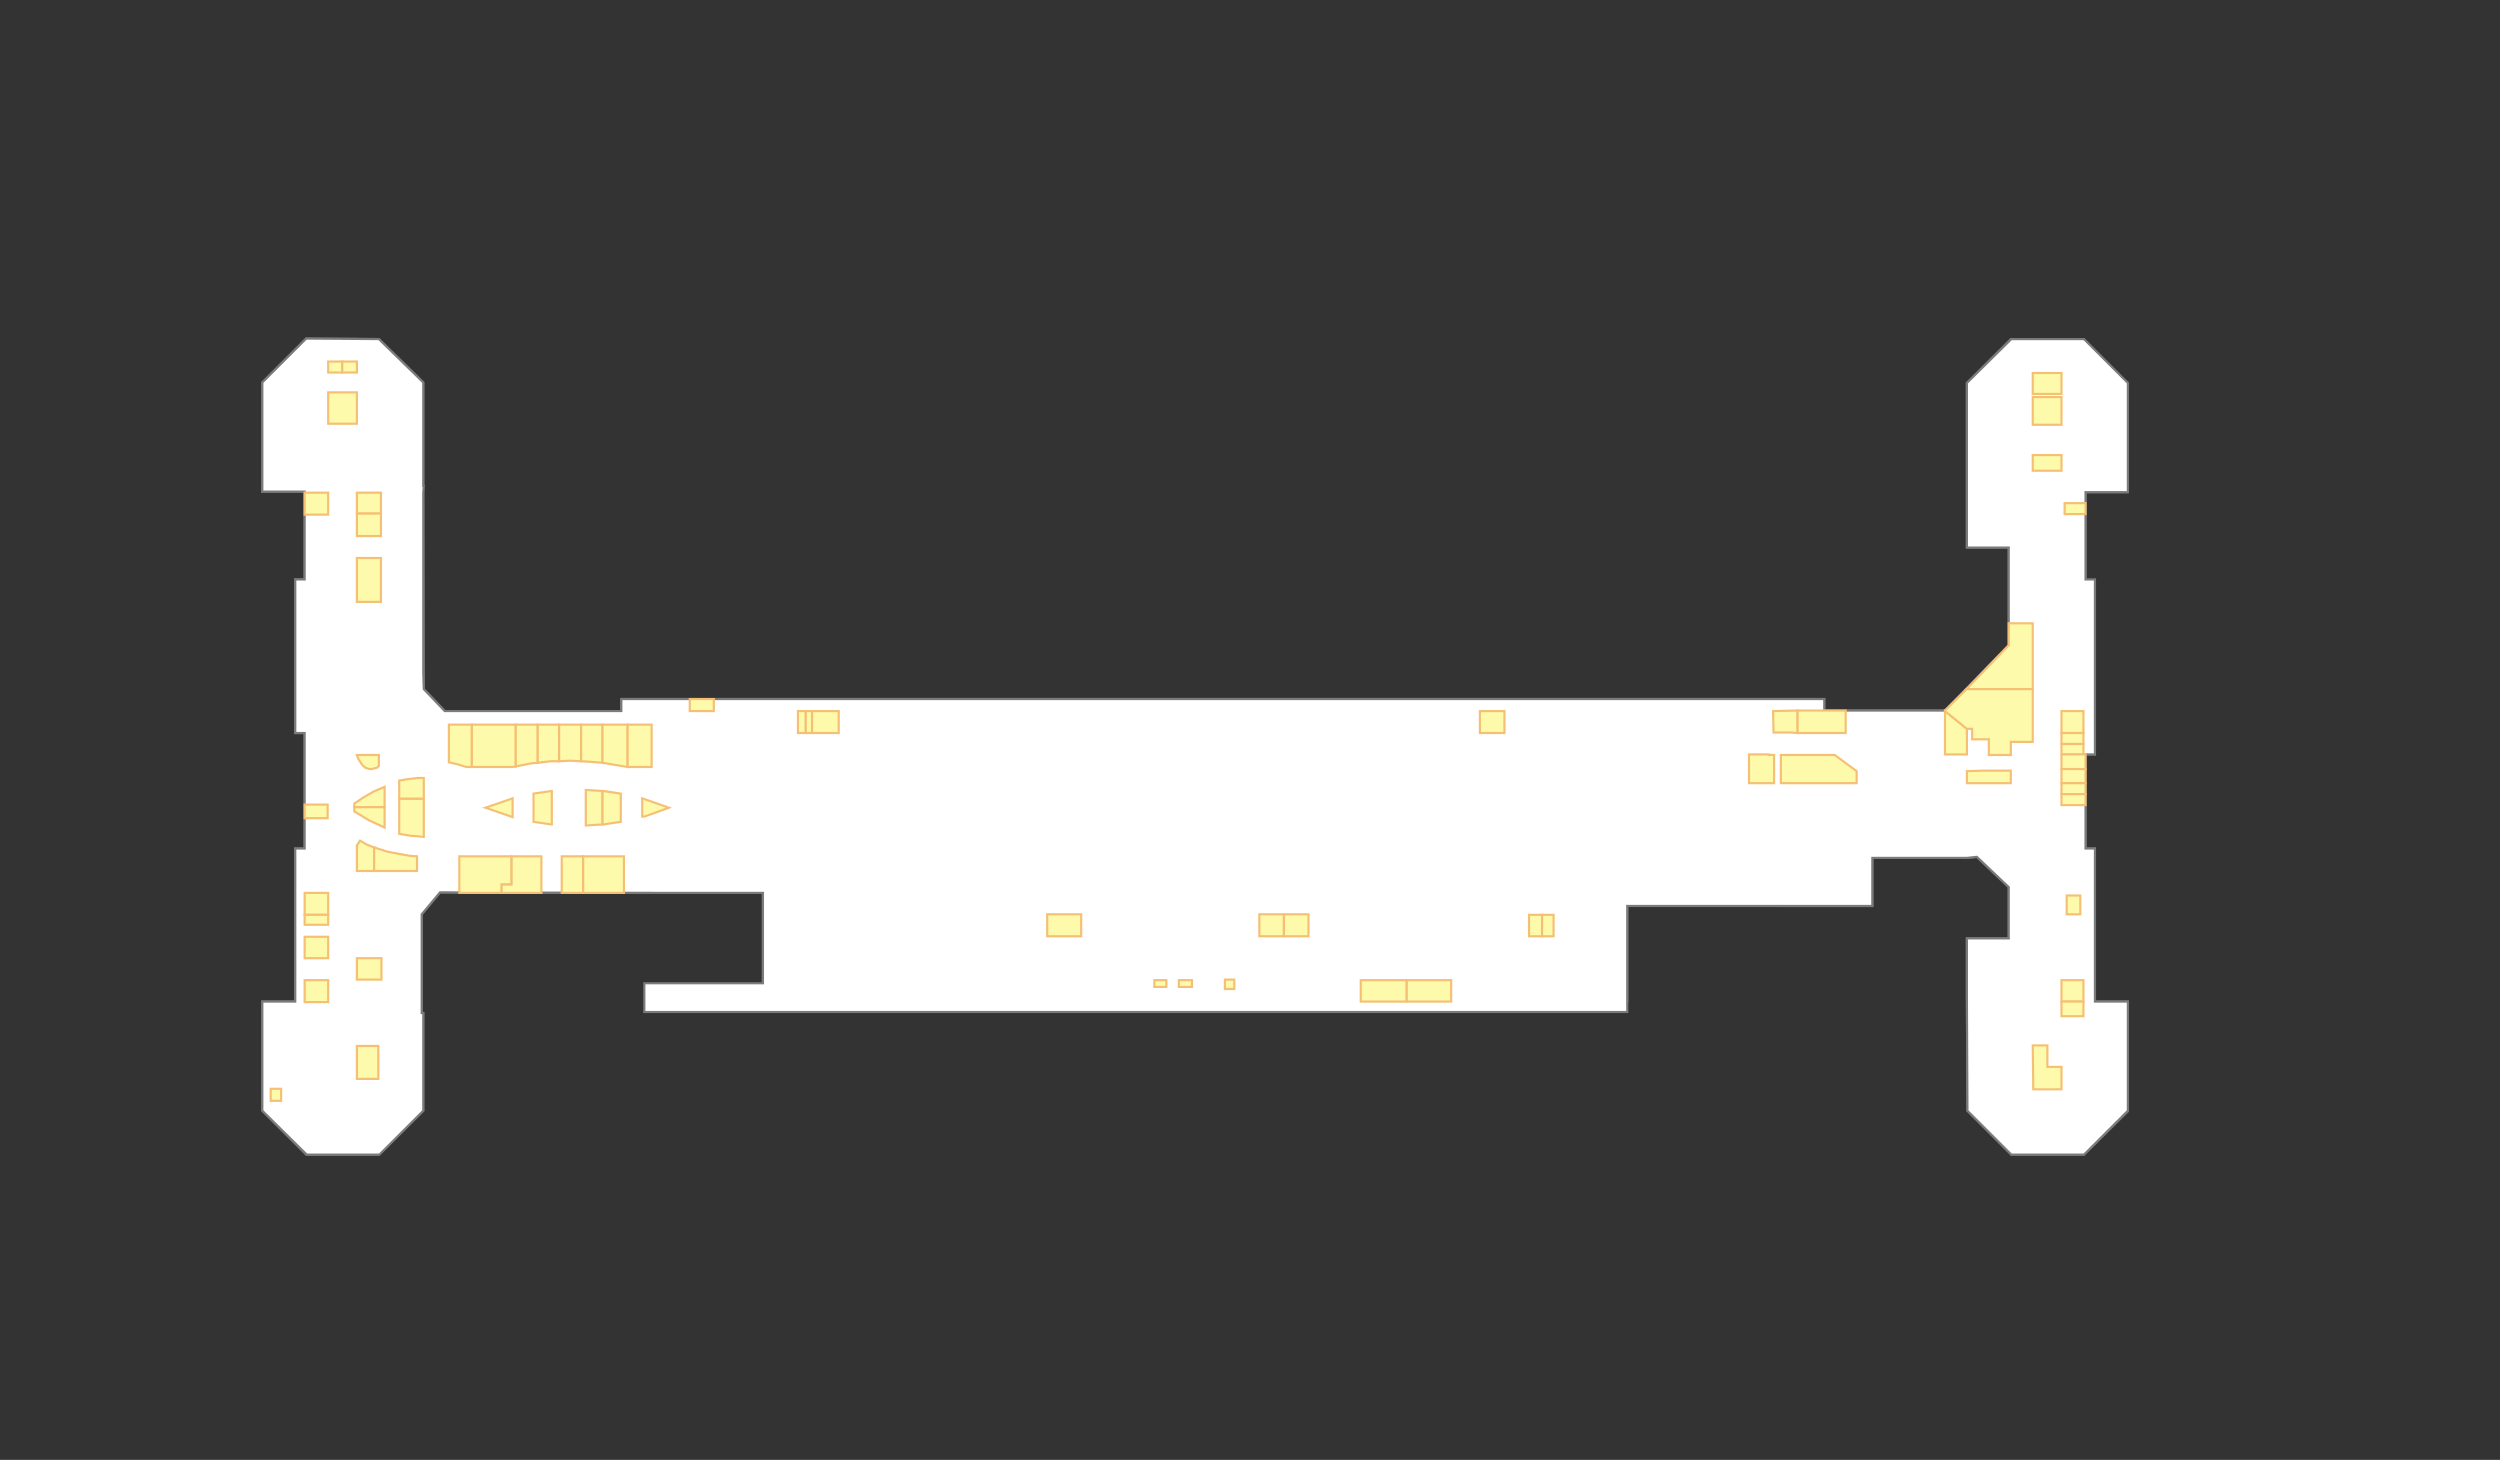 <svg xmlns="http://www.w3.org/2000/svg" width="1148.258pt" height="670.507pt" viewBox="0 0 1148.258 670.507" enable-background="new 0 0 1148.258 670.507"
	version="1.1">
	<rect x="0" y="0" width="1148.258" height="670.507" fill="#333333" stroke="none"/>
	<g id="K2-F2" style="fill:#fff; stroke:#7b7b7b; stroke-width:1px;">
		<path d="     M194.411,218.371L194.411,223.171L194.411,226.29L194.651,316.519L204.251,326.597L285.376,326.597     L285.376,321.078L799.244,321.078L821.805,321.078L824.685,321.078L837.886,321.078L837.886,326.357     L893.329,326.357L922.611,296.361L922.611,251.487L903.41,251.487L903.41,226.05L903.41,175.897L923.571,155.74     L956.933,155.74L977.094,175.897L977.094,226.05L957.893,226.05L957.893,266.365L962.213,266.365L962.213,346.515     L957.893,346.515L957.893,389.709L962.213,389.709L962.213,460.02L977.334,460.02L977.334,510.413     L957.173,530.331L923.811,530.331L903.65,510.173L903.41,460.02L903.41,449.701L903.41,430.984L922.611,430.984     L922.611,407.467L907.97,393.548L903.41,394.028L859.967,394.028L859.967,416.106L816.765,416.106L816.765,389.949     L810.284,389.949L810.284,387.549L869.568,387.549L869.568,383.71L895.489,383.71L895.489,379.63     L893.329,379.63L812.445,379.63L812.445,364.752L747.641,364.752L747.641,359.953L747.641,346.515L358.34,346.755     L358.34,359.713L354.259,359.713L354.259,409.866L220.572,410.106L202.091,409.866L193.691,419.945L193.691,465.299     L194.411,465.299L194.411,510.173L174.01,530.331L140.648,530.331L120.487,510.173L120.487,460.02L135.607,460.02     L135.607,389.709L139.928,389.709L139.928,336.676L135.607,336.676L135.607,266.125L139.928,266.125     L139.928,225.81L120.487,225.81L120.487,175.657L140.648,155.5L174.01,155.74L194.411,175.657L194.411,218.371     "/>
		<path d="     M727.72,354.194L727.72,346.995L735.88,346.995L735.88,366.192L747.641,366.192L747.641,364.752     L812.445,364.752L812.445,379.63L781.003,379.63L772.122,387.549L736.12,387.549L735.88,389.949L735.88,414.906     L747.401,414.906L747.401,460.02L350.419,460.26L350.419,410.106L354.259,409.866L354.259,399.788L     354.259,384.67L354.259,359.713L358.34,359.713L372.98,359.713L372.98,354.434L395.302,354.434L406.582,354.434     L417.863,354.434L432.024,354.434L432.504,354.434L589.472,354.434L589.472,348.434L601.473,348.434     L601.473,354.434L727.72,354.194"/>
		<path d="     M194.411,218.371L194.411,223.171L194.651,223.171L194.411,226.29L194.411,228.93L194.411,309.08     L194.651,316.519L204.251,326.597L285.376,326.597L285.376,321.078L295.456,321.078L799.004,321.078     L799.244,321.078L821.805,321.078L824.685,321.078L837.886,321.078L837.886,326.357L893.329,326.357     L903.17,316.519L922.611,296.361L922.611,286.283L922.611,276.444L922.611,256.046L922.611,251.487L903.41,251.487     L903.41,226.05L903.41,175.897L923.811,155.74L957.173,155.74L977.334,175.897L977.334,226.05L957.893,226.05     L957.893,266.125L962.213,266.125L962.213,346.515L957.893,346.515L957.893,389.709L962.213,389.709     L962.213,460.02L977.334,460.02L977.334,510.173L957.173,530.331L923.811,530.331L903.65,510.173L903.41,460.02     L903.41,449.701L903.41,430.984L922.611,430.984L922.611,407.467L907.97,393.548L903.41,394.028     L859.967,394.028L859.967,416.106L747.401,416.106L747.401,460.02L747.401,464.819L295.936,464.819L295.936,460.26     L295.936,451.621L318.497,451.621L350.419,451.621L350.419,410.106L307.697,410.106L305.537,410.106L202.091,409.866     L193.691,419.945L193.691,429.784L193.691,460.02L193.691,465.299L194.411,465.299L194.411,510.173L     174.25,530.331L140.888,530.331L120.487,510.173L120.487,460.02L135.607,460.02L135.607,389.709L139.928,389.709     L139.928,346.515L139.928,336.676L135.607,336.676L135.607,266.125L139.928,266.125L139.928,225.81     L120.487,225.81L120.487,175.657L140.648,155.5L174.01,155.74L194.411,175.657L194.411,218.371L194.411,218.371     "/>
	</g>
	<g id="K2-F2-Store" style="fill:#fdfaab; stroke:#f5c074; stroke-width:1px;">
		<path id="K2-F2-S001" d="     M157.209,171.098L150.728,171.098L150.728,166.058L157.209,166.058L157.209,166.298L157.209,171.098z"/>
		<path id="K2-F2-S002" d="     M157.209,171.098L157.209,166.298L157.209,166.058L163.929,166.058L163.929,171.098L157.209,171.098z"/>
		<path id="K2-F2-S003" d="     M150.728,180.216L163.929,180.216L163.929,194.615L150.728,194.615L150.728,180.216z"/>
		<path id="K2-F2-S004" d="     M139.928,236.369L139.928,226.29L142.808,226.29L147.608,226.29L150.728,226.29L150.728,236.369L     139.928,236.369z"/>
		<path id="K2-F2-S005" d="     M174.97,235.889L163.929,235.889L163.929,226.29L164.169,226.29L165.849,226.29L167.769,226.29L168.489,226.29     L170.649,226.29L174.97,226.29L174.97,235.889z"/>
		<path id="K2-F2-S006" d="     M163.929,235.889L174.97,235.889L174.97,236.369L174.97,246.208L163.929,246.208L163.929,236.369L163.929,235.889     z"/>
		<path id="K2-F2-S007" d="     M174.97,276.444L163.929,276.444L163.929,271.404L163.929,266.365L163.929,256.286L174.97,256.286L174.97,266.365     L174.97,271.404L174.97,276.444z"/>
		<path id="K2-F2-S008" d="     M139.928,369.552L150.488,369.552L150.488,373.151L150.488,375.791L139.928,375.791L139.928,373.151L139.928,369.552     z"/>
		<path id="K2-F2-S009" d="     M139.928,420.185L139.928,410.106L150.728,410.106L150.728,420.185L139.928,420.185z"/>
		<path id="K2-F2-S010" d="     M139.928,424.744L139.928,420.185L150.728,420.185L150.728,424.744L139.928,424.744z"/>
		<path id="K2-F2-S011" d="     M139.928,440.102L139.928,430.264L150.728,430.264L150.728,440.102L139.928,440.102z"/>
		<path id="K2-F2-S012" d="     M150.488,450.181L150.728,450.181L150.728,460.26L139.928,460.26L139.928,450.181L150.488,450.181     z"/>
		<path id="K2-F2-S013" d="     M129.127,505.614L124.327,505.614L124.327,502.494L124.327,500.814L124.327,500.095L129.127,500.095L129.127,500.334     L129.127,500.814L129.127,505.614z"/>
		<path id="K2-F2-S014" d="     M175.21,449.941L163.929,449.941L163.929,440.102L175.21,440.102L175.21,449.941z"/>
		<path id="K2-F2-S015" d="     M173.77,495.535L163.929,495.535L163.929,480.417L173.77,480.417L173.77,495.535z"/>
		<path id="K2-F2-S016" d="     M174.01,346.755L174.01,351.794L173.29,352.514L172.569,352.754L171.609,352.994L170.649,353.234L     169.689,353.234L168.969,352.994L168.009,352.754L166.809,351.794L165.849,350.594L165.129,349.394L164.409,348.194     L163.929,346.755L174.01,346.755z"/>
		<path id="K2-F2-S017" d="     M216.732,352.274L214.092,352.274L210.252,351.074L206.171,350.114L206.171,332.836L216.732,332.836L216.732,352.274     z"/>
		<path id="K2-F2-S018" d="     M226.812,352.274L216.732,352.274L216.732,332.836L226.812,332.836L236.893,332.836L236.893,352.034L235.453,352.274     L226.812,352.274z"/>
		<path id="K2-F2-S019" d="     M246.974,350.354L244.093,350.594L236.893,352.034L236.893,332.836L246.974,332.836L246.974,350.354z"/>
		<path id="K2-F2-S020" d="     M256.814,349.634L252.974,349.634L246.974,350.354L246.974,332.836L256.814,332.836L256.814,349.634z"/>
		<path id="K2-F2-S021" d="     M266.895,349.634L261.854,349.394L256.814,349.634L256.814,332.836L266.895,332.836L266.895,349.634z"/>
		<path id="K2-F2-S022" d="     M276.735,350.354L270.975,349.874L266.895,349.634L266.895,332.836L276.735,332.836L276.735,350.354     z"/>
		<path id="K2-F2-S023" d="     M288.256,352.274L279.615,350.834L276.735,350.354L276.735,332.836L288.256,332.836L288.256,352.274     z"/>
		<path id="K2-F2-S024" d="     M288.256,352.274L288.256,332.836L299.296,332.836L299.296,352.274L288.496,352.274L288.256,352.274     z"/>
		<path id="K2-F2-S025" d="     M176.65,370.751L162.729,370.751L162.729,369.072L167.049,366.192L171.609,363.552L176.65,361.393L176.65,370.751     z"/>
		<path id="K2-F2-S026" d="     M162.729,370.751L176.65,370.751L176.65,380.11L169.449,376.751L162.729,372.671L162.729,370.751z"/>
		<path id="K2-F2-S027" d="     M190.09,366.912L183.37,366.912L183.37,358.513L187.69,357.793L190.09,357.553L191.771,357.313L     194.651,357.313L194.651,366.912L190.09,366.912z"/>
		<path id="K2-F2-S028" d="     M194.651,366.912L194.651,384.43L190.09,383.95L189.13,383.95L183.37,382.99L183.37,370.991     L183.37,366.912L190.09,366.912L194.651,366.912z"/>
		<path id="K2-F2-S029" d="     M235.453,375.311L222.972,370.991L235.453,366.672L235.453,375.311z"/>
		<path id="K2-F2-S030" d="     M253.454,378.67L253.214,378.67L245.053,377.471L245.053,364.512L253.214,363.312L253.454,363.312L253.454,378.67     z"/>
		<path id="K2-F2-S031" d="     M276.735,363.312L276.735,378.67L269.055,379.15L269.055,362.832L276.735,363.312z"/>
		<path id="K2-F2-S032" d="     M276.735,378.67L276.735,363.312L277.215,363.312L285.136,364.512L285.136,377.471L277.215,378.67     L276.735,378.67z"/>
		<path id="K2-F2-S033" d="     M295.936,375.071L294.976,375.071L294.976,366.672L307.217,370.991L295.936,375.071z"/>
		<path id="K2-F2-S034" d="     M171.849,389.229L171.849,400.028L163.929,400.028L163.929,388.269L165.369,386.109L168.249,387.789L171.129,388.989     L171.849,389.229z"/>
		<path id="K2-F2-S035" d="     M171.849,400.028L171.849,389.229L177.85,391.149L184.09,392.349L188.17,393.069L191.531,393.308L     191.531,400.028L171.849,400.028z"/>
		<path id="K2-F2-S036" d="     M230.413,410.106L210.972,410.106L210.972,400.028L210.972,393.308L234.973,393.308L234.973,406.267L230.413,406.267     L230.413,410.106z"/>
		<path id="K2-F2-S037" d="     M248.654,410.106L230.413,410.106L230.413,406.267L234.973,406.267L234.973,393.308L248.654,393.308L248.654,410.106     z"/>
		<path id="K2-F2-S038" d="     M267.855,410.106L258.014,410.106L258.014,393.308L267.855,393.308L267.855,410.106z"/>
		<path id="K2-F2-S039" d="     M286.576,410.106L267.855,410.106L267.855,393.308L286.576,393.308L286.576,410.106z"/>
		<path id="K2-F2-S040" d="     M327.858,326.357L327.858,326.597L316.817,326.597L316.817,321.078L327.858,321.078L327.858,326.357z"/>
		<path id="K2-F2-S041" d="     M370.1,336.676L366.5,336.676L366.5,326.597L370.1,326.597L370.1,336.676z"/>
		<path id="K2-F2-S042" d="     M372.98,336.676L370.1,336.676L370.1,326.597L372.98,326.597L372.98,328.037L372.98,336.676     z"/>
		<path id="K2-F2-S043" d="     M372.98,336.676L372.98,328.037L372.98,326.597L375.861,326.597L385.221,326.597L385.221,336.676     L375.861,336.676L372.98,336.676z"/>
		<path id="K2-F2-S044" d="     M690.998,336.676L679.717,336.676L679.717,326.597L690.998,326.597L690.998,336.676z"/>
		<path id="K2-F2-S045" d="     M496.587,419.945L496.587,430.024L480.986,430.024L480.986,419.945L496.587,419.945z"/>
		<path id="K2-F2-S046" d="     M578.432,419.945L589.712,419.945L589.712,430.024L578.432,430.024L578.432,419.945z"/>
		<path id="K2-F2-S047" d="     M589.712,419.945L600.993,419.945L600.993,430.024L589.712,430.024L589.712,419.945z"/>
		<path id="K2-F2-S048" d="     M702.279,420.185L708.279,420.185L708.279,430.024L702.279,430.024L702.279,420.185z"/>
		<path id="K2-F2-S049" d="     M708.279,420.185L713.559,420.185L713.559,430.024L708.279,430.024L708.279,420.185z"/>
		<path id="K2-F2-S050" d="     M530.189,450.181L535.709,450.181L535.709,453.301L530.189,453.301L530.189,450.181z"/>
		<path id="K2-F2-S051" d="     M547.47,453.301L541.47,453.301L541.47,450.181L547.47,450.181L547.47,453.301z"/>
		<path id="K2-F2-S052" d="     M566.911,449.941L566.911,454.261L562.591,454.261L562.591,449.941L566.911,449.941z"/>
		<path id="K2-F2-S053" d="     M646.115,460.02L624.994,460.02L624.994,450.181L646.115,450.181L646.115,460.02z"/>
		<path id="K2-F2-S054" d="     M666.517,460.02L646.115,460.02L646.115,450.181L666.517,450.181L666.517,460.02z"/>
		<path id="K2-F2-S055" d="     M825.645,326.357L825.645,336.676L822.525,336.436L814.605,336.436L814.365,326.597L825.645,326.357z     "/>
		<path id="K2-F2-S056" d="     M847.727,326.357L847.727,336.676L825.645,336.676L825.645,326.357L847.727,326.357z"/>
		<path id="K2-F2-S057" d="     M814.845,346.755L814.845,359.713L812.445,359.713L803.324,359.713L803.324,346.515L812.445,346.515L812.445,346.755     L814.845,346.755z"/>
		<path id="K2-F2-S058" d="     M852.767,354.194L852.767,359.713L826.365,359.713L822.525,359.713L817.965,359.713L817.965,346.755L822.525,346.755     L826.365,346.755L842.686,346.755L852.767,354.194z"/>
		<path id="K2-F2-S059" d="     M893.329,346.515L893.329,326.597L903.41,334.756L903.41,346.515L893.329,346.515z"/>
		<path id="K2-F2-S060" d="     M946.852,180.936L933.651,180.936L933.651,171.338L946.852,171.338L946.852,180.936z"/>
		<path id="K2-F2-S061" d="     M946.852,195.094L933.651,195.094L933.651,182.376L946.852,182.376L946.852,195.094z"/>
		<path id="K2-F2-S062" d="     M933.651,209.013L946.852,209.013L946.852,216.212L933.651,216.212L933.651,209.013z"/>
		<path id="K2-F2-S063" d="     M957.893,231.09L957.893,236.129L948.292,236.129L948.292,231.09L957.893,231.09z"/>
		<path id="K2-F2-S064" d="     M933.651,296.361L933.651,316.519L903.17,316.519L922.611,296.361L922.611,286.283L933.651,286.283L933.651,296.361     z"/>
		<path id="K2-F2-S065" d="     M913.49,346.755L913.49,339.556L905.81,339.556L905.81,334.756L903.41,334.756L893.329,326.597L     893.329,326.357L903.17,316.519L933.651,316.519L933.651,340.755L923.571,340.755L923.571,346.755L913.49,346.755     z"/>
		<path id="K2-F2-S066" d="     M911.09,359.713L903.41,359.713L903.41,354.194L911.09,353.954L923.571,353.954L923.571,359.713L911.09,359.713     z"/>
		<path id="K2-F2-S067" d="     M956.933,336.676L946.852,336.676L946.852,326.597L956.933,326.597L956.933,336.676z"/>
		<path id="K2-F2-S068" d="     M956.933,341.715L946.852,341.715L946.852,336.676L956.933,336.676L956.933,341.715z"/>
		<path id="K2-F2-S069" d="     M946.852,346.515L946.852,341.715L956.933,341.715L956.933,346.515L946.852,346.515z"/>
		<path id="K2-F2-S070" d="     M957.893,353.234L946.852,353.234L946.852,346.515L957.893,346.515L957.893,353.234L957.893,353.234     z"/>
		<path id="K2-F2-S071" d="     M957.893,359.713L946.852,359.713L946.852,353.234L957.893,353.234L957.893,359.713L957.893,359.713z"/>
		<path id="K2-F2-S072" d="     M957.893,362.832L957.893,364.752L946.852,364.752L946.852,359.713L957.893,359.713L957.893,360.193L957.893,362.832     z"/>
		<path id="K2-F2-S073" d="     M957.893,369.792L946.852,369.792L946.852,364.752L957.893,364.752L957.893,368.592L957.893,369.792     L957.893,369.792z"/>
		<path id="K2-F2-S074" d="     M955.492,411.306L955.492,419.945L951.892,419.945L949.252,419.945L949.252,411.306L951.892,411.306     L955.492,411.306z"/>
		<path id="K2-F2-S075" d="     M954.532,450.181L956.933,450.181L956.933,460.02L946.852,460.02L946.852,450.181L954.532,450.181     z"/>
		<path id="K2-F2-S076" d="     M956.933,466.739L950.452,466.739L946.852,466.739L946.852,460.02L950.452,460.02L956.933,460.02     L956.933,466.739z"/>
		<path id="K2-F2-S077" d="     M946.852,490.016L946.852,500.334L933.891,500.334L933.651,480.177L940.372,480.177L940.372,490.016     L946.852,490.016z"/>

	</g>
</svg>